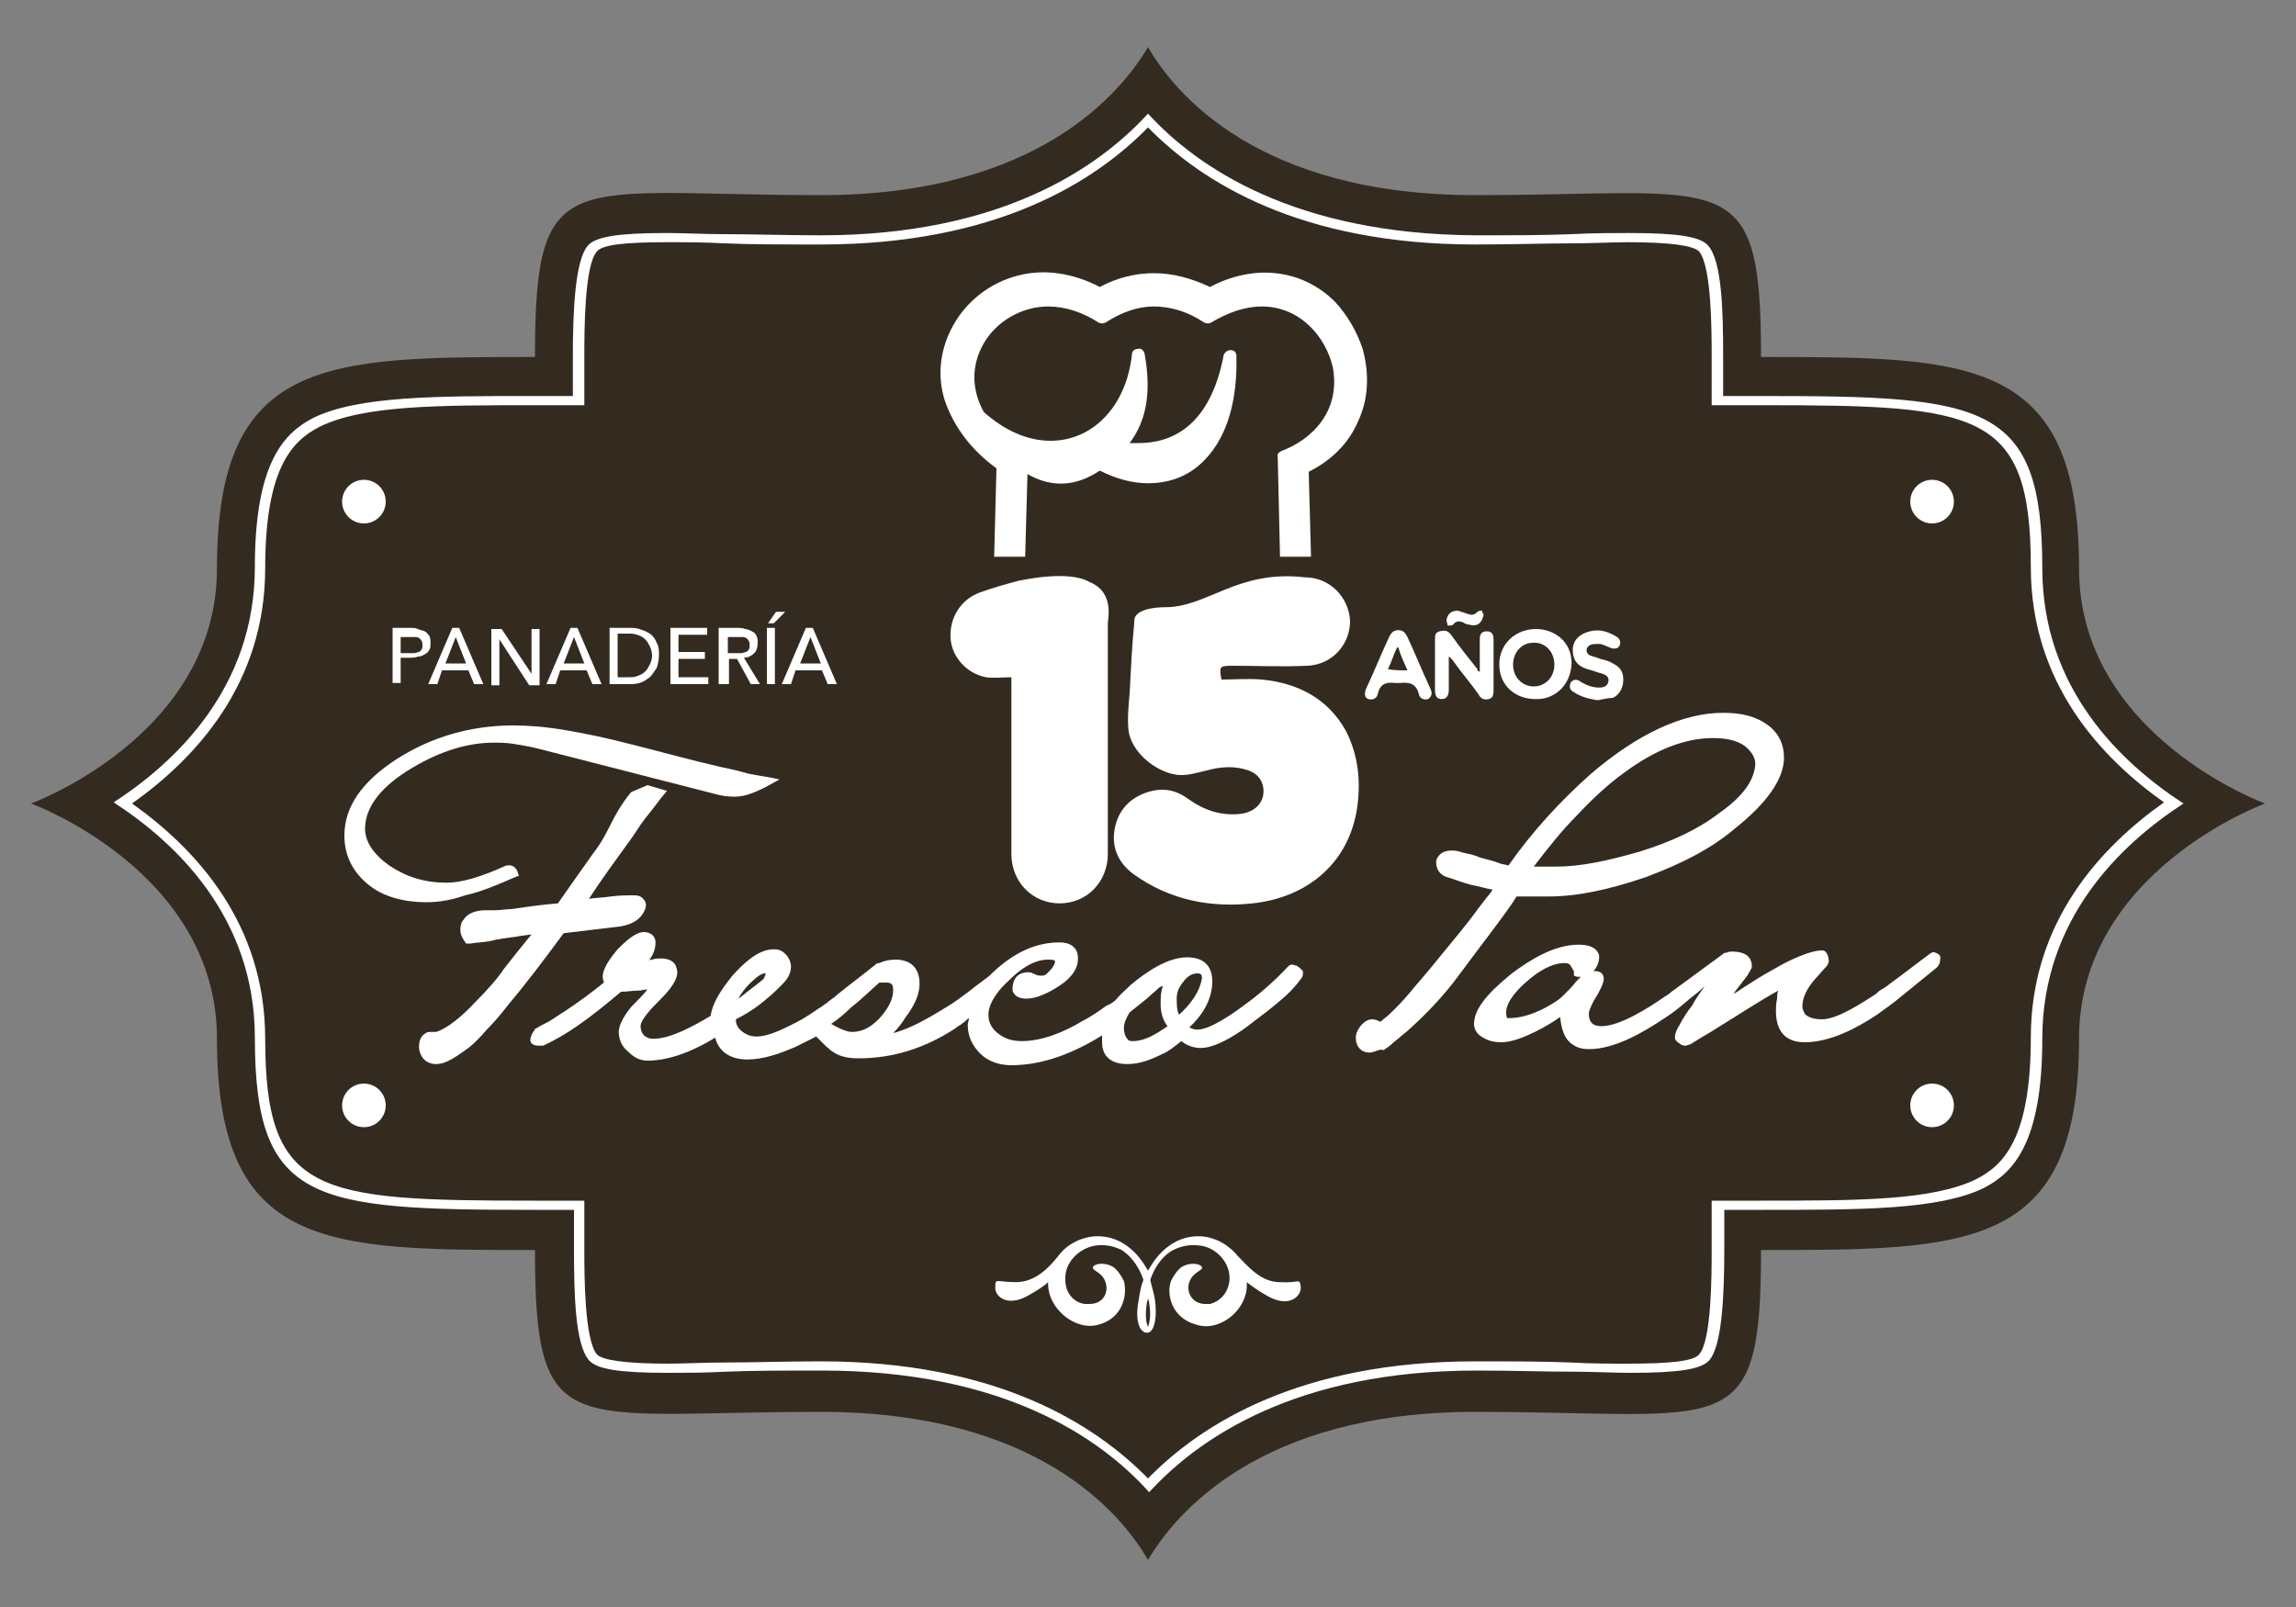 <?xml version="1.0" encoding="utf-8"?>
<!-- Generator: Adobe Illustrator 19.0.0, SVG Export Plug-In . SVG Version: 6.00 Build 0)  -->
<svg version="1.1" id="Capa_1" xmlns="http://www.w3.org/2000/svg" xmlns:xlink="http://www.w3.org/1999/xlink" x="0px" y="0px"
	 viewBox="-239 271 200 140" style="enable-background:new -239 271 200 140;" xml:space="preserve">
<rect x="-239" y="271" width="200" height="140" fill="#808080" stroke="none"/>
<style type="text/css">
	.st0{fill:#342B20;}
	.st1{fill:#FFFFFF;}
</style>
<g>
	<g>
		<g>
			<path class="st0" d="M-57.9,320.5c0-18.4-9.5-18.4-27.7-18.4c0-16.9-2.9-14.1-24.9-14.1c-18.9,0-26.2-8.9-28.5-12.9
				c-2.3,3.9-9.6,12.9-28.5,12.9c-22,0-24.9-2.9-24.9,14.1c-18.2,0-27.7,0-27.7,18.4c0,14.6-16.2,20.5-16.2,20.5s16.2,5.9,16.2,20.5
				c0,18.4,9.5,18.4,27.7,18.4c0,16.9,2.9,14.1,24.9,14.1c18.9,0,26.2,8.9,28.5,12.9c2.3-3.9,9.6-12.9,28.5-12.9
				c22,0,24.9,2.9,24.9-14.1c18.2,0,27.7,0,27.7-18.4c0-14.6,16.2-20.5,16.2-20.5S-57.9,335.1-57.9,320.5z"/>
		</g>
		<path class="st1" d="M-139,282.1c4.7,4.8,13.3,10.2,28.5,10.2c3.2,0,6-0.1,8.4-0.1c1.8,0,3.5-0.1,4.9-0.1c3.7,0,5.7,0.3,6.2,0.8
			c1.1,1.3,1.1,7,1.1,9.1v3.4v0.9h0.9h3.5c18.9,0,23.4,0.5,23.4,14.1c0,10.1,6.1,16.6,11.6,20.5c-5.5,3.9-11.6,10.4-11.6,20.5
			c0,8.8-2.4,11.1-4.7,12.3c-3.8,1.9-10.4,1.9-18.8,1.9h-3.4h-0.9v0.9v3.4c0,2.1,0,7.9-1.1,9.1c-0.5,0.6-2.6,0.8-6.2,0.8
			c-1.5,0-3.2,0-4.9-0.1c-2.4-0.1-5.2-0.1-8.4-0.1c-15.2,0-23.8,5.4-28.5,10.2c-4.7-4.8-13.3-10.2-28.5-10.2c-3.2,0-6,0.1-8.4,0.1
			c-1.8,0-3.5,0.1-4.9,0.1c-3.7,0-5.7-0.3-6.2-0.8c-1.1-1.3-1.1-7-1.1-9.1v-3.4v-0.9h-0.9h-3.5c-18.9,0-23.4-0.5-23.4-14.1
			c0-10.1-6.1-16.6-11.6-20.5c5.5-3.9,11.6-10.4,11.6-20.5c0-8.8,2.4-11.1,4.7-12.3c3.8-1.9,10.4-1.9,18.8-1.9h3.4h0.9v-0.9v-3.4
			c0-2.1,0-7.9,1.1-9.1c0.5-0.6,2.5-0.8,6.2-0.8c1.5,0,3.2,0,4.9,0.1c2.4,0.1,5.2,0.1,8.4,0.1C-152.3,292.3-143.7,286.9-139,282.1
			L-139,282.1z M-139,280.9c-4.3,4.7-12.8,10.6-28.5,10.6c-3.2,0-6-0.1-8.4-0.1c-1.9,0-3.5-0.1-5-0.1c-4.2,0-6.2,0.3-6.9,1.1
			c-1.1,1.3-1.3,5.6-1.3,9.7v3.4h-3.4c-8.5,0-15.3,0-19.2,1.9c-2.5,1.3-5.1,3.8-5.1,13c0,10.5-6.9,17-12.3,20.5
			c5.4,3.5,12.3,10,12.3,20.5c0,14.4,5,15,24.3,15h3.5v3.4c0,4,0.1,8.3,1.3,9.7c0.7,0.8,2.7,1.1,6.9,1.1c1.4,0,3.1,0,5-0.1
			c2.4-0.1,5.2-0.1,8.4-0.1c15.7,0,24.2,5.8,28.5,10.6c4.3-4.7,12.8-10.6,28.5-10.6c3.2,0,6,0.1,8.4,0.1c1.9,0,3.5,0.1,5,0.1
			c4.2,0,6.2-0.3,6.9-1.1c1.1-1.3,1.3-5.6,1.3-9.7v-3.4h3.4c8.5,0,15.3,0,19.2-1.9c2.5-1.3,5.1-3.8,5.1-13c0-10.5,6.9-17,12.3-20.5
			c-5.4-3.5-12.3-10-12.3-20.5c0-14.4-5-15-24.3-15h-3.5v-3.4c0-4-0.1-8.3-1.3-9.7c-0.7-0.8-2.7-1.1-6.9-1.1c-1.4,0-3.1,0-5,0.1
			c-2.4,0.1-5.2,0.1-8.4,0.1C-126.2,291.4-134.7,285.6-139,280.9L-139,280.9z"/>
		<path class="st1" d="M-125.7,383.1c-0.1-0.8-0.1-0.3-1.8-0.4c-1.7,0-2.8-1.4-3.7-2.3c0,0,0,0,0,0c-0.9-1.1-2.2-1.7-3.4-1.7
			c-2.9,0-4.2,2.7-4.4,3l0,0l0,0c-0.2-0.3-1.5-3-4.4-3c-1.2,0-2.6,0.6-3.4,1.7c0,0,0,0,0,0c-0.8,1-2,2.3-3.7,2.3
			c-1.7,0-1.8-0.4-1.8,0.4c-0.1,0.8,1,1.8,2.8,0.8c0.9-0.5,1.5-0.9,1.8-1.2c-0.1,2.3,2.4,4.3,4.4,3.7c2.2-0.6,2.5-2.7,2.2-3.8
			c-0.2-0.4-0.5-0.9-0.9-1.2c-0.8-0.5-1.7-0.3-1.8,0c-0.1,0.3,0.8,0.4,1.1,1.3c0.3,0.9-0.2,1.9-1.4,1.9c0,0,0,0-0.1,0
			c-0.1,0-0.2,0-0.3,0c-0.9-0.1-1.7-0.9-1.7-2.1c-0.1-1.5,1.2-2.8,2.7-3c0.9-0.1,1.6,0.1,2.2,0.4c0.5,0.3,1.4,1.1,1.9,2.6
			c-0.2,0.5-0.3,1-0.4,1.7c-0.3,1.4-0.1,2.5,0.4,2.8c0.1,0.1,0.2,0.1,0.3,0.1l0,0c0.1,0,0.2,0,0.3-0.1c0.4-0.3,0.6-1.4,0.4-2.8
			c-0.1-0.6-0.3-1.2-0.4-1.7c0.5-1.5,1.4-2.3,2-2.6c0.6-0.3,1.3-0.5,2.2-0.4c1.5,0.1,2.8,1.5,2.7,3c-0.1,1.2-0.9,1.9-1.7,2.1
			c-0.1,0-0.2,0-0.3,0c0,0,0,0-0.1,0c-1.2,0-1.7-1.1-1.4-1.9c0.3-0.9,1.2-1,1.1-1.3c-0.1-0.3-1-0.5-1.8,0c-0.4,0.3-0.7,0.8-0.9,1.2
			c-0.4,1.1,0,3.2,2.2,3.8c2.1,0.7,4.6-1.4,4.4-3.7c0.4,0.3,0.9,0.7,1.8,1.2C-126.7,385-125.6,383.9-125.7,383.1z M-139,386.6
			L-139,386.6L-139,386.6c-0.1-0.2-0.3-0.8-0.1-2.1c0-0.1,0.1-0.2,0.1-0.4v0v0c0,0.1,0.1,0.2,0.1,0.4
			C-138.7,385.7-138.9,386.3-139,386.6z"/>
		<circle class="st1" cx="-207.3" cy="314.7" r="1.9"/>
		<circle class="st1" cx="-207.3" cy="367.3" r="1.9"/>
		<circle class="st1" cx="-70.7" cy="314.7" r="1.9"/>
		<circle class="st1" cx="-70.7" cy="367.3" r="1.9"/>
		<g>
			<path class="st1" d="M-204.8,325.7h1.5c0.3,0,0.5,0,0.7,0.1c0.2,0.1,0.4,0.1,0.6,0.2c0.2,0.1,0.3,0.3,0.4,0.4
				c0.1,0.2,0.1,0.4,0.1,0.6c0,0.2,0,0.5-0.1,0.6c-0.1,0.2-0.2,0.3-0.4,0.4c-0.2,0.1-0.3,0.2-0.6,0.2c-0.2,0.1-0.5,0.1-0.7,0.1h-0.8
				v2.2h-0.7V325.7z M-204.1,327.9h0.7c0.2,0,0.3,0,0.5,0c0.1,0,0.3-0.1,0.4-0.1c0.1-0.1,0.2-0.1,0.2-0.2c0.1-0.1,0.1-0.2,0.1-0.4
				c0-0.1,0-0.3-0.1-0.4c-0.1-0.1-0.1-0.2-0.2-0.2c-0.1-0.1-0.2-0.1-0.4-0.1c-0.1,0-0.3,0-0.5,0h-0.7V327.9z"/>
			<path class="st1" d="M-200.9,330.6h-0.8l2.1-4.9h0.6l2.1,4.9h-0.8l-0.5-1.2h-2.3L-200.9,330.6z M-200.2,328.8h1.8l-0.9-2.3
				L-200.2,328.8z"/>
			<path class="st1" d="M-192.7,329.7L-192.7,329.7l0-3.9h0.7v4.9h-0.9l-2.6-4h0v4h-0.7v-4.9h0.9L-192.7,329.7z"/>
			<path class="st1" d="M-190.6,330.6h-0.8l2.1-4.9h0.6l2.1,4.9h-0.8l-0.5-1.2h-2.3L-190.6,330.6z M-189.9,328.8h1.8l-0.9-2.3
				L-189.9,328.8z"/>
			<path class="st1" d="M-185.9,325.7h1.7c0.3,0,0.6,0,0.9,0.1c0.3,0.1,0.6,0.2,0.9,0.4c0.3,0.2,0.5,0.5,0.6,0.8
				c0.2,0.3,0.2,0.7,0.2,1.1c0,0.4-0.1,0.8-0.2,1.1c-0.2,0.3-0.4,0.6-0.6,0.8c-0.3,0.2-0.5,0.4-0.9,0.5c-0.3,0.1-0.6,0.1-0.9,0.1
				h-1.7V325.7z M-185.2,330h0.9c0.3,0,0.6,0,0.8-0.1c0.3-0.1,0.5-0.2,0.7-0.4c0.2-0.2,0.3-0.4,0.4-0.6c0.1-0.2,0.2-0.5,0.2-0.8
				c0-0.3-0.1-0.6-0.2-0.8c-0.1-0.2-0.2-0.4-0.4-0.6c-0.2-0.2-0.4-0.3-0.7-0.4c-0.3-0.1-0.5-0.1-0.8-0.1h-0.9V330z"/>
			<path class="st1" d="M-179.9,330h2.6v0.6h-3.3v-4.9h3.2v0.6h-2.5v1.5h2.3v0.6h-2.3V330z"/>
			<path class="st1" d="M-175.7,330.6h-0.7v-4.9h1.6c0.2,0,0.5,0,0.7,0.1c0.2,0,0.4,0.1,0.6,0.2c0.2,0.1,0.3,0.2,0.4,0.4
				c0.1,0.2,0.1,0.4,0.1,0.6c0,0.4-0.1,0.7-0.3,0.9c-0.2,0.2-0.5,0.4-0.9,0.4l1.4,2.3h-0.8l-1.2-2.2h-0.7V330.6z M-175.7,327.9h0.8
				c0.2,0,0.3,0,0.5,0c0.1,0,0.3-0.1,0.4-0.1c0.1-0.1,0.2-0.1,0.2-0.2c0.1-0.1,0.1-0.2,0.1-0.4c0-0.1,0-0.3-0.1-0.4
				c-0.1-0.1-0.1-0.2-0.2-0.2c-0.1-0.1-0.2-0.1-0.4-0.1c-0.1,0-0.3,0-0.4,0h-0.8V327.9z"/>
			<path class="st1" d="M-171.6,325.3h-0.5l0.7-1h0.8L-171.6,325.3z M-171.5,330.6h-0.7v-4.9h0.7V330.6z"/>
			<path class="st1" d="M-170.1,330.6h-0.8l2.1-4.9h0.6l2.1,4.9h-0.8l-0.5-1.2h-2.3L-170.1,330.6z M-169.3,328.8h1.8l-0.9-2.3
				L-169.3,328.8z"/>
		</g>
	</g>
	<g>
		<g>
			<path class="st1" d="M-126.2,355.1c-0.2-0.1-0.4-0.1-0.6,0.1c-1.2,1.3-2.6,2.5-4,3.5c-0.8,0.6-2.8,2-3.9,2
				c-0.3,0-0.5-0.1-0.7-0.2c1.1-1,2-2.4,2-4c0-1.5-0.9-2.1-2.2-2.1c-1.7,0-3.6,1.3-4.9,2.4l0,0c-0.4,0.4-0.9,0.8-1.3,1.3
				c-0.2,0.2-0.5,0.4-0.8,0.5c-0.7,0.5-1.4,1-2.2,1.4c-1.5,0.9-3.4,1.7-5.2,1.7c-0.8,0-1.5-0.2-2.1-0.7c-0.5-0.4-0.8-0.9-0.8-1.6
				c0-1.1,1-2.3,1.8-3c0.9-0.9,2.1-1.8,3.4-1.8c0.1,0,0.5,0,0.6,0.1c0,0.3-0.2,0.6-0.4,0.8c-0.2,0.2-0.4,0.5-0.7,0.5
				c-0.2,0-0.4,0-0.6-0.1c-0.2-0.1-0.4-0.2-0.6-0.2c-0.9,0-1.4,0.5-1.4,1.5c0,0.1,0,0.2,0.1,0.3c0.2,0.4,0.7,0.5,1.1,0.5
				c0.9,0,1.9-0.5,2.7-1c0.8-0.5,1.8-1.3,1.8-2.5c0-1-0.7-1.4-1.6-1.4c-2.3,0-4.2,1.1-5.8,2.6c-0.1,0.1-0.2,0.2-0.3,0.3
				c-0.5,0.4-1.1,0.8-1.7,1.3c-0.7,0.5-1.3,1-2,1.4l0,0l0,0c-1.3,0.8-3.1,1.9-4.7,2.3c0.4-0.4,0.8-0.9,1.1-1.4
				c0.6-0.8,1.2-1.8,1.2-2.9c0-1.4-0.8-2.1-2.1-2.1c-0.5,0-1,0.1-1.4,0.3c-0.1,0-0.2,0-0.3,0.1l0,0l0,0c-1.1,0.9-2.2,1.7-3.3,2.6
				c-0.3,0.3-0.7,0.5-1,0.8c-0.2,0.1-0.4,0.3-0.6,0.4c-0.6,0.4-1.3,0.9-2.1,1.3c-0.2,0.1-0.4,0.2-0.6,0.3c-1,0.5-2,0.9-2.8,0.9
				c-0.4,0-0.8-0.1-1.2-0.4l0,0l0,0c-0.4-0.3-0.6-0.6-0.6-1.1c1-0.5,1.9-1.1,2.7-1.8c0.5-0.4,0.9-0.8,1.3-1.2
				c0.4-0.4,0.8-0.9,0.8-1.6c0-0.4-0.2-0.8-0.5-1.1c-0.3-0.3-0.6-0.4-1-0.4c-1.4,0-2.7,1.3-3.6,2.3c-0.8,1-1.7,2.2-1.9,3.5
				c-1.5,0.9-3.5,2-5,2c-0.3,0-0.6-0.1-0.8-0.3c-0.2-0.2-0.3-0.5-0.3-0.8c0-0.6,1.1-1.7,1.5-2.1c0.6-0.6,1.7-1.7,1.7-2.6
				c0-0.2-0.1-0.5-0.2-0.7c-0.3-0.4-0.8-0.5-1.2-0.5c-0.3,0-0.5,0-0.8,0.1c-0.1,0-0.2,0-0.3,0.1c0.4-0.5,0.6-1,0.6-1.6
				c0-0.6-0.5-0.9-1-0.9c-0.8,0-1.7,0.9-2.3,1.5c-0.5,0.6-1.3,1.6-1.3,2.4c0,0.2,0.1,0.4,0.1,0.5c-1.1,0.9-2.2,1.7-3.4,2.5
				c-0.5,0.3-0.9,0.6-1.4,0.9c-0.4,0.2-0.8,0.4-1.1,0.6l-0.1,0l0,0.1c-0.2,0.2-0.4,0.6-0.4,0.9c0,0.1,0,0.1,0,0.1
				c0.1,0.4,0.6,0.4,0.9,0.4h0.1l0.1,0c1.1-0.5,2.1-1.1,3.1-1.8c1.3-0.9,2.5-1.9,3.7-2.9h0c0.5,0,1-0.1,1.5-0.1
				c0.3,0,0.5-0.1,0.8-0.1c-0.4,0.5-0.9,1-1.4,1.5l0,0l0,0c-0.5,0.6-1.1,1.5-1.1,2.2c0,0.7,0.3,1.3,0.8,1.7c0.5,0.5,1,0.8,1.7,0.8
				c2,0,4.1-0.9,5.9-2c0.3,1.2,1.3,1.9,2.8,1.9c1.4,0,2.8-0.5,4.2-1.1c0.6-0.3,1.2-0.6,1.8-0.9l0.1,0.1c0.3,0.3,0.5,0.5,0.8,0.8
				c0.2,0.1,0.3,0.3,0.5,0.4c0.7,0.5,1.5,0.6,2.3,0.6c3,0,5.8-0.9,8.4-2.6l0,0c0.2-0.2,0.5-0.3,0.7-0.5c0.2-0.1,0.3-0.3,0.5-0.4
				c0,0.2-0.1,0.4-0.1,0.6c0,1,0.4,1.8,1.1,2.5c0.7,0.7,1.7,1,2.7,1c2.8,0,5.5-1.1,7.9-2.6c0,0.2,0,0.4,0,0.6c0,1.4,1,1.9,2.2,1.9
				c1.1,0,2.1-0.4,3.1-0.9l0,0c0.5-0.2,1.1-0.7,1.6-1.1c0.5,0.4,1.1,0.6,1.7,0.6c1.4,0,3.5-1.4,4.6-2.3c0.8-0.6,1.6-1.2,2.4-1.9
				c0.6-0.5,1.2-1.1,1.7-1.8c0.2-0.2,0.2-0.4,0.2-0.7C-125.8,355.3-126,355.1-126.2,355.1z M-173.8,356.8c0.3-0.3,1-1,1.4-1
				c0,0,0.1,0,0.1,0c0,0.1-0.1,0.3-0.2,0.5c-0.6,0.5-1.3,1-1.9,1.5c-0.1,0.1-0.2,0.1-0.3,0.2C-174.4,357.5-174.1,357.1-173.8,356.8z
				 M-162.2,359.5c-0.7,0.8-1.5,1.4-2.6,1.4c-0.5,0-1.3-0.4-1.8-0.7c0.6-0.4,1.2-0.9,1.7-1.4c0.9-0.7,1.7-1.5,2.5-2.2
				c0.2,0,0.4,0,0.6,0c0.5,0,0.6,0.2,0.6,0.7C-161.2,358.1-161.7,358.9-162.2,359.5z M-140.3,361.7c-0.2,0-0.4,0-0.5-0.2
				c-0.2-0.2-0.3-0.6-0.3-0.9c0-0.5,0.2-0.9,0.5-1.4c0.5-0.4,1-0.8,1.5-1.2l0,0c0.3-0.3,0.7-0.6,1-0.9c0.1-0.1,0.3-0.2,0.4-0.2
				c-0.2,0.5-0.2,1.1-0.2,1.6c0,0.7,0.2,1.4,0.6,1.9C-138.3,361.1-139.3,361.7-140.3,361.7z M-136.3,359.4c-0.2-0.4-0.2-1-0.2-1.4
				c0-0.6,0.2-1,0.6-1.5c0.3-0.4,0.7-0.7,1.2-0.7c0.3,0,0.4,0.1,0.4,0.4C-134.5,357.5-135.4,358.6-136.3,359.4z"/>
			<path class="st1" d="M-70.4,354c-0.2-0.1-0.4,0-0.5,0.1l0,0l0,0c-1.1,0.8-2.1,1.6-3.2,2.4c-0.3,0.2-0.6,0.5-1,0.7
				c-0.2,0.1-0.4,0.3-0.5,0.4l0,0l0,0c-1.1,0.7-3.3,2.2-4.7,2.2c-0.5,0-1.2-0.1-1.5-0.5c-0.1-0.2-0.2-0.4-0.2-0.6
				c0-0.9,0.5-1.7,1.1-2.4c0.3-0.3,0.6-0.7,0.9-1c0.1-0.1,0.2-0.2,0.2-0.3c0.1-0.1,0.1-0.2,0.1-0.3c0-0.3-0.1-0.6-0.3-0.8
				c-0.1-0.1-0.2-0.1-0.3-0.1c-1,0-2.7,0.8-3.6,1.3c-0.9,0.5-1.8,1-2.7,1.6c-0.5,0.3-0.9,0.6-1.4,0.9c0.1-0.1,0.1-0.2,0.2-0.3
				c0.3-0.4,0.7-0.9,1-1.3c0.1-0.2,0.4-0.6,0.4-0.8c0-1-0.8-1.3-1.7-1.3c-0.2,0-0.3,0-0.5,0.1c-0.1,0-0.2,0-0.3,0.1l0,0l0,0
				c-1.1,0.8-2.3,1.7-3.4,2.5c-0.4,0.3-0.7,0.5-1.1,0.8c-0.2,0.2-0.4,0.3-0.7,0.5l0,0l0,0c-1.3,0.9-3.8,2.5-5.4,2.5
				c-0.8,0-1.1-0.4-1.1-1.1c0-0.3,0.4-1.1,0.6-1.4c0.2-0.3,0.7-1.2,0.7-1.6c0-0.5-0.3-0.7-0.8-0.7c0,0,0,0-0.1,0
				c0.3-0.3,0.5-0.8,0.5-1.2c0-0.1,0-0.3-0.1-0.4c-0.3-0.6-1.1-0.7-1.7-0.7c-2.1,0-4.2,1.3-5.8,2.5c-1.2,1-3.3,2.7-3.3,4.4
				c0,0.6,0.4,1,0.8,1.2c0.5,0.3,1,0.4,1.6,0.4c0.9,0,2.1-0.5,2.9-0.9c0.8-0.4,1.5-0.8,2.2-1.3c0.1,0.9,0.3,1.9,1.1,2.4
				c0.4,0.3,0.9,0.4,1.4,0.4c2.3,0,4.8-1.5,6.6-2.7c0.8-0.5,1.5-1.1,2.2-1.7c0.4-0.3,0.9-0.7,1.3-1.1c-0.4,0.6-0.8,1.1-1.1,1.7
				c-0.4,0.5-0.8,1.1-1.1,1.7c-0.2,0.3-0.4,0.7-0.4,1.1c0,0.2,0.2,0.4,0.4,0.5c0.1,0.1,0.3,0.2,0.5,0.2c0.1,0,0.3-0.1,0.4-0.1
				c0.2-0.1,0.3-0.2,0.5-0.3c0.6-0.4,1.2-0.7,1.8-1.1c1.8-1.1,3.6-2.3,5.4-3.3c-0.1,0.2-0.1,0.5-0.1,0.7c-0.1,0.4-0.1,0.8-0.1,1.1
				c0,1.7,0.8,2.7,2.5,2.7c2.2,0,4.5-1.2,6.3-2.4c0.7-0.5,1.4-1,2-1.5c1.1-0.9,2.1-1.7,3.2-2.6l0,0l0,0c0.2-0.2,0.3-0.4,0.3-0.7
				C-69.9,354.3-70.1,354.1-70.4,354z M-101.7,356.5c-0.3,0.4-0.6,0.7-1,1.1c-0.2,0.2-0.4,0.4-0.7,0.6c-1.2,0.8-2.7,1.5-4.2,1.5
				c0,0-0.1,0-0.1,0c-0.1-0.1-0.1-0.4-0.1-0.5c0-1,1.1-2.1,1.8-2.7c0.9-0.8,2.1-1.6,3.3-1.6c0.3,0,0.5,0.1,0.6,0.4
				c0.1,0.1,0.1,0.2,0.2,0.3c0,0,0,0.1,0,0.1l0,0.3l0.3,0.1c0.1,0,0.2,0,0.3,0C-101.4,356.2-101.6,356.4-101.7,356.5z"/>
			<g>
				<path class="st1" d="M-119.7,362.7c-0.7,0-1.2-0.5-1.2-1.3c0-0.3,0.1-0.6,0.4-1c0.4-0.5,0.8-0.6,1-0.6c0.3,0,0.5,0.1,0.7,0.2
					c0.1,0,0.2-0.1,0.3-0.2c0.4-0.3,0.8-0.7,1.1-1c0.6-0.6,1.2-1.3,1.6-1.8c0.6-0.7,1.3-1.5,2.1-2.5c1.3-1.6,2.5-3,3.5-4.4
					c0.3-0.4,0.7-0.9,1.1-1.4c0-0.1,0.1-0.1,0.1-0.2c-0.6-0.1-1.2-0.3-1.8-0.4c-0.8-0.2-1.5-0.5-2.2-0.7c-0.6-0.2-0.9-0.7-0.9-1.3
					c0-0.2,0.1-0.4,0.2-0.5c0.2-0.3,0.6-0.5,1.1-0.5c0.1,0,0.1,0,0.2,0c0.3,0,0.6,0.1,0.9,0.2c0.5,0.1,1,0.2,1.4,0.4
					c0.7,0.2,1.2,0.3,1.7,0.5c0.2,0.1,0.5,0.1,0.8,0.2c2.1-3,4.6-5.7,7.2-8c4.1-3.5,8-5.3,11.5-5.3c1.6,0,2.8,0.3,3.8,1
					c1,0.7,1.5,1.7,1.5,2.9c0,1.8-1.4,3.9-4.3,6.2c-2,1.7-4.5,3-7.7,4.2c-3.2,1.1-6,1.7-8.5,1.7c-0.8,0-1.3,0-1.9,0
					c-0.3,0-0.6,0-0.9,0c-0.6,1-1.4,2-2.2,3.1c-0.9,1.2-1.9,2.5-3,4c-1.2,1.6-2.7,3.2-4.4,4.7c-0.4,0.3-0.7,0.6-1.1,0.9
					c-0.3,0.3-0.6,0.5-0.9,0.7C-118.7,362.3-119.3,362.7-119.7,362.7z M-105.4,346.5h1.9c2.2,0,4.5-0.5,7.3-1.3c2.9-0.9,5.2-2,7-3.4
					c2-1.4,3-2.8,3.1-4.2c0-0.6-0.3-1.1-0.9-1.6c-0.7-0.5-1.6-0.7-2.8-0.7c-2.4,0-5,1-7.7,3c-1.4,1-2.8,2.3-4.2,3.8
					C-102.9,343.3-104.1,344.8-105.4,346.5z"/>
			</g>
			<path class="st1" d="M-201.8,349.6c-2.1,0-3.9-0.5-5.2-1.6c-1.3-1.1-2-2.5-2-4.2c0-2.5,1.5-4.7,4.6-6.7c3-1.9,6.4-2.9,10.1-2.9
				c1.3,0,2.7,0.1,4.5,0.4c1.8,0.3,3.7,0.7,6,1.3c2.4,0.6,4.9,1.3,7.5,1.9c1,0.2,1.8,0.4,2.5,0.6c0.5,0.1,1.1,0.2,1.7,0.3l1,0.2
				l-0.9,0.5c-1.1,0.6-2.1,1-2.9,1c-0.1,0-0.2,0-0.3,0c-0.5,0-1-0.1-1.4-0.2l-15.6-4c-0.8-0.2-1.5-0.3-2.1-0.4
				c-0.6-0.1-1.2-0.1-1.7-0.1c-2.2,0-4.6,0.7-7.1,2.2c-2.7,1.6-4.1,3.4-4.1,5.3c0,1.1,0.7,2.2,2.1,3.2c1.5,1,3.1,1.5,5,1.5
				c1.3,0,3-0.5,5.2-1.5l0.1,0l0,0c0.4-0.1,0.8,0.2,0.9,0.6l0.1,0.3l-0.3,0.1c-1.6,0.7-3,1.3-4.4,1.6
				C-199.6,349.4-200.8,349.6-201.8,349.6z"/>
			<g>
				<g>
					<path class="st1" d="M-201,363.7c-0.8,0-1.4-0.5-1.5-1.4l0-0.1c0-0.6,0.2-1,0.6-1.2c0.1-0.1,0.3-0.1,0.4-0.1c0.1,0,0.2,0,0.4,0
						l0,0c0,0,0,0,0.1,0c0.9-0.3,2.1-1.2,3.4-2.6c1-1,1.9-2,2.5-2.9c0.7-0.9,1.5-1.9,2.4-3c-0.5,0.1-0.9,0.1-1.3,0.2
						c-0.8,0.1-1.6,0.2-2.4,0.4c-0.5,0.1-1.1,0.1-1.6,0.2l-0.4,0l-0.2-0.3c-0.2-0.3-0.3-0.6-0.3-0.9c0-0.4,0.1-0.7,0.3-0.9
						c0.3-0.5,1-0.8,1.9-0.8c0.3,0,0.6,0,0.8,0c0.5,0,1-0.1,1.4-0.1c1.4-0.2,2.8-0.4,4.1-0.5c0.9-1.3,1.9-2.7,3.1-4.4
						c0.7-0.9,1.1-1.7,1.5-2.5c0.4-0.8,0.9-1.7,1.7-2.7l0.1-0.1l1.4-0.6l1.7,0.5l-0.5,0.6c-0.3,0.4-0.6,0.8-1,1.3
						c-0.6,0.7-1.1,1.5-1.5,2.1c-1.3,1.8-2.7,3.7-3.8,5.4c0.7-0.1,1.3-0.1,1.9-0.2c0.7-0.1,1.4-0.1,2.1-0.1c0.3,0,0.6,0.1,0.8,0.4
						c0.2,0.2,0.2,0.5,0.1,0.8l0,0c-0.3,0.8-1,1.3-2.1,1.5l-5,0.6c-1.7,2.3-3.2,4.3-4.8,6.2c-0.7,0.9-1.3,1.6-1.9,2.2
						c-0.6,0.7-1.1,1.2-1.6,1.6C-199.2,363-200.1,363.7-201,363.7z"/>
				</g>
			</g>
		</g>
		<g>
			<g>
				<g>
					<g>
						<path class="st1" d="M-152.2,311.8l-0.2,7.7h2.7l0.2-7.2c2.1,1.2,4.2,1.1,6.3-0.3c1.4,0.7,2.8,1.1,4.2,1.1c2,0,3.7-0.7,5-2.1
							c1.9-2,2.8-5.1,2.7-9c0-0.3-0.2-0.5-0.5-0.5c-0.3,0-0.5,0.2-0.6,0.4c-1.2,6.4-4.7,7.7-7.4,7.7c-0.3,0-0.5,0-0.8,0
							c1.5-2,1.9-4.5,1.3-7.8c-0.1-0.3-0.3-0.5-0.6-0.4c-0.3,0-0.5,0.2-0.5,0.5c-0.5,4.5-3.4,7.5-7.1,7.5c-2,0-4-0.9-5.8-2.5
							c-1.1-2-1.1-4.1,0-6c1.1-1.9,3.3-3.2,5.6-3.2c1.5,0,3,0.5,4.4,1.4c0.2,0.1,0.4,0.1,0.6,0c1.4-0.9,2.8-1.4,4.2-1.4
							c1.4,0,2.9,0.4,4.4,1.4c0.2,0.1,0.4,0.1,0.6,0c1.5-0.9,3-1.4,4.4-1.4c3.4,0,5.6,2.7,6.2,5.3c0.7,3.8-1.8,6.3-4.5,7.3
							c-0.2,0.1-0.4,0.3-0.3,0.5l0.2,8.7h2.7l-0.2-7.4c2-1,3.5-2.5,4.3-4.4c0.9-1.9,1-4.1,0.4-6.3c-0.5-1.5-1.3-2.9-2.4-4.1
							c-1.4-1.4-3.2-2.3-5.2-2.5c-1.8-0.2-3.8,0.2-5.7,1.2c-1.7-0.8-3.3-1.2-4.9-1.2c-1.6,0-3.2,0.4-4.7,1.2c-2.3-1.2-4.8-1.6-7.1-1
							c-2.4,0.6-4.5,2.2-5.7,4.4c-1.1,2-1.4,4.3-0.7,6.5C-155.9,308.2-154.4,310.2-152.2,311.8z"/>
					</g>
				</g>
				<g>
					<path class="st1" d="M-132.6,330.2c1.2,0,2.3-0.1,3.5,0c3.1,0.3,5.7,1.6,7.3,4.4c1,1.9,1.3,4,1.1,6.1c-0.5,5.4-4.4,8.5-9.2,9
						c-3.7,0.4-7.2-0.3-10.3-2.5c-1.4-1-2-2.4-1.7-4c0.3-1.6,1.3-2.7,2.9-3.2c1.3-0.4,2.4-0.2,3.5,0.6c1.4,1,2.9,1.5,4.6,1.3
						c1.4-0.2,2.2-1.2,1.9-2.5c-0.2-0.7-0.7-1.1-1.3-1.3c-1.2-0.4-2.4-0.3-3.5,0c-0.9,0.2-1.7,0.5-2.7,0.4c-2-0.3-4-2.1-4.2-3.9
						c-0.1-1,0-2.1,0.1-3.2c0.1-2,0.2-4.1,0.4-6.1c0-0.1,0-0.1,0-0.2c0-1,1.7-1.2,2.7-1.2c3.7,0,6.3-3.3,12.2-2.6
						c2.1,0,3.8,1.7,3.9,3.8c0,2.1-1.6,3.8-3.7,3.9c-2.2,0.1-4.4,0-6.6,0C-132.8,329-132.8,329.1-132.6,330.2z"/>
				</g>
				<g>
					<path class="st1" d="M-150.9,330c-0.8,0-1.5,0.1-2.2,0c-1.7-0.3-3-1.8-3.1-3.4c-0.1-1.8,0.9-3.4,2.6-4c1.1-0.4,2.2-0.7,3.3-1
						c0.1,0,4.3-1,6.2,0.1c2.2,0.9,1.6,3.2,1.6,3.6c0,6.7,0,13.4,0,20.1c0,2.4-1.8,4.3-4.2,4.3c-2.4,0-4.2-1.9-4.2-4.3
						c0-4.9,0-9.8,0-14.7C-150.9,330.4-150.9,330.2-150.9,330z"/>
				</g>
			</g>
			<g>
				<path class="st1" d="M-110.1,329.5c0-0.1,0-0.3,0-0.4c0-0.8,0-1.6,0-2.4c0-0.5,0.2-0.7,0.6-0.7c0.4,0,0.6,0.2,0.6,0.7
					c0,1.5,0,2.9,0,4.4c0,0.3,0,0.7-0.4,0.8c-0.4,0.1-0.7,0-0.9-0.4c-0.7-1-1.5-1.9-2.2-2.9c-0.1-0.1-0.2-0.3-0.4-0.4
					c0,0.1,0,0.3,0,0.4c0,0.8,0,1.7,0,2.5c0,0.5-0.2,0.8-0.6,0.8c-0.4,0-0.6-0.2-0.6-0.8c0-1.5,0-2.9,0-4.4c0-0.3,0-0.6,0.4-0.7
					c0.4-0.1,0.7-0.1,1,0.3c0.7,1,1.5,2,2.3,3C-110.3,329.4-110.3,329.5-110.1,329.5C-110.1,329.5-110.1,329.5-110.1,329.5z"/>
				<path class="st1" d="M-105.3,331.9c-1.6,0-3.1-1.1-3.1-3c0-1.9,1.5-3.1,3.2-3.1c1.5,0,3.1,1,3.1,3
					C-102.2,330.9-103.8,332-105.3,331.9z M-107.2,328.9c0,1.1,0.8,1.9,1.8,1.9c1,0,1.8-0.8,1.8-1.9c0-1.1-0.8-2-1.9-1.9
					C-106.4,327-107.2,327.8-107.2,328.9z"/>
				<path class="st1" d="M-99.8,332c-0.8-0.1-1.5-0.3-2.1-0.7c-0.4-0.2-0.4-0.5-0.3-0.8c0.2-0.3,0.5-0.4,0.9-0.1
					c0.5,0.3,1,0.5,1.6,0.5c0.4,0,0.7-0.1,0.8-0.5c0.1-0.4-0.2-0.6-0.5-0.7c-0.4-0.1-0.9-0.3-1.3-0.4c-1-0.3-1.3-0.9-1.3-1.7
					c0-0.8,0.6-1.4,1.5-1.6c0.8-0.2,1.5,0,2.2,0.4c0.4,0.2,0.5,0.5,0.4,0.8c-0.1,0.3-0.5,0.4-0.9,0.2c-0.3-0.1-0.6-0.3-0.9-0.3
					c-0.3,0-0.6,0-0.8,0.1c-0.4,0.2-0.4,0.7,0,0.9c0.3,0.1,0.6,0.2,0.9,0.3c0.4,0.1,0.8,0.2,1.1,0.4c0.6,0.3,0.9,0.7,0.9,1.4
					c0,0.7-0.3,1.3-0.9,1.6C-98.9,331.8-99.3,331.9-99.8,332z"/>
				<path class="st1" d="M-117.3,330.5c-0.1,0-0.1,0-0.2,0c-0.8-0.1-1.3,0.1-1.5,1c-0.1,0.4-0.5,0.5-0.8,0.4
					c-0.3-0.1-0.4-0.4-0.2-0.9c0.7-1.5,1.3-3,2-4.5c0.2-0.4,0.4-0.6,0.8-0.6c0.4,0,0.6,0.2,0.8,0.6c0.7,1.5,1.3,3,2,4.5
					c0.2,0.4,0.1,0.7-0.2,0.9c-0.3,0.1-0.7,0-0.8-0.4c-0.2-0.9-0.8-1.1-1.6-1C-117.1,330.5-117.2,330.5-117.3,330.5z M-116.4,329.4
					c-0.3-0.7-0.6-1.3-0.8-2c0,0-0.1,0-0.1,0c-0.3,0.6-0.5,1.3-0.8,1.9C-117.5,329.4-117,329.4-116.4,329.4z"/>
				<path class="st1" d="M-112,324.2c0.3,0.1,0.6,0.2,0.9,0.3c0.3,0.1,0.5,0.1,0.8-0.2c0.1-0.1,0.3-0.1,0.4-0.1
					c0,0.2,0.2,0.3,0.1,0.5c-0.2,0.7-0.6,0.9-1.3,0.7c-0.2,0-0.3-0.1-0.5-0.2c-0.3-0.1-0.6-0.1-0.8,0.2c-0.1,0.1-0.3,0.1-0.5,0.1
					c0-0.2-0.1-0.3-0.1-0.5C-112.9,324.5-112.6,324.2-112,324.2z"/>
			</g>
		</g>
	</g>
</g>
</svg>
